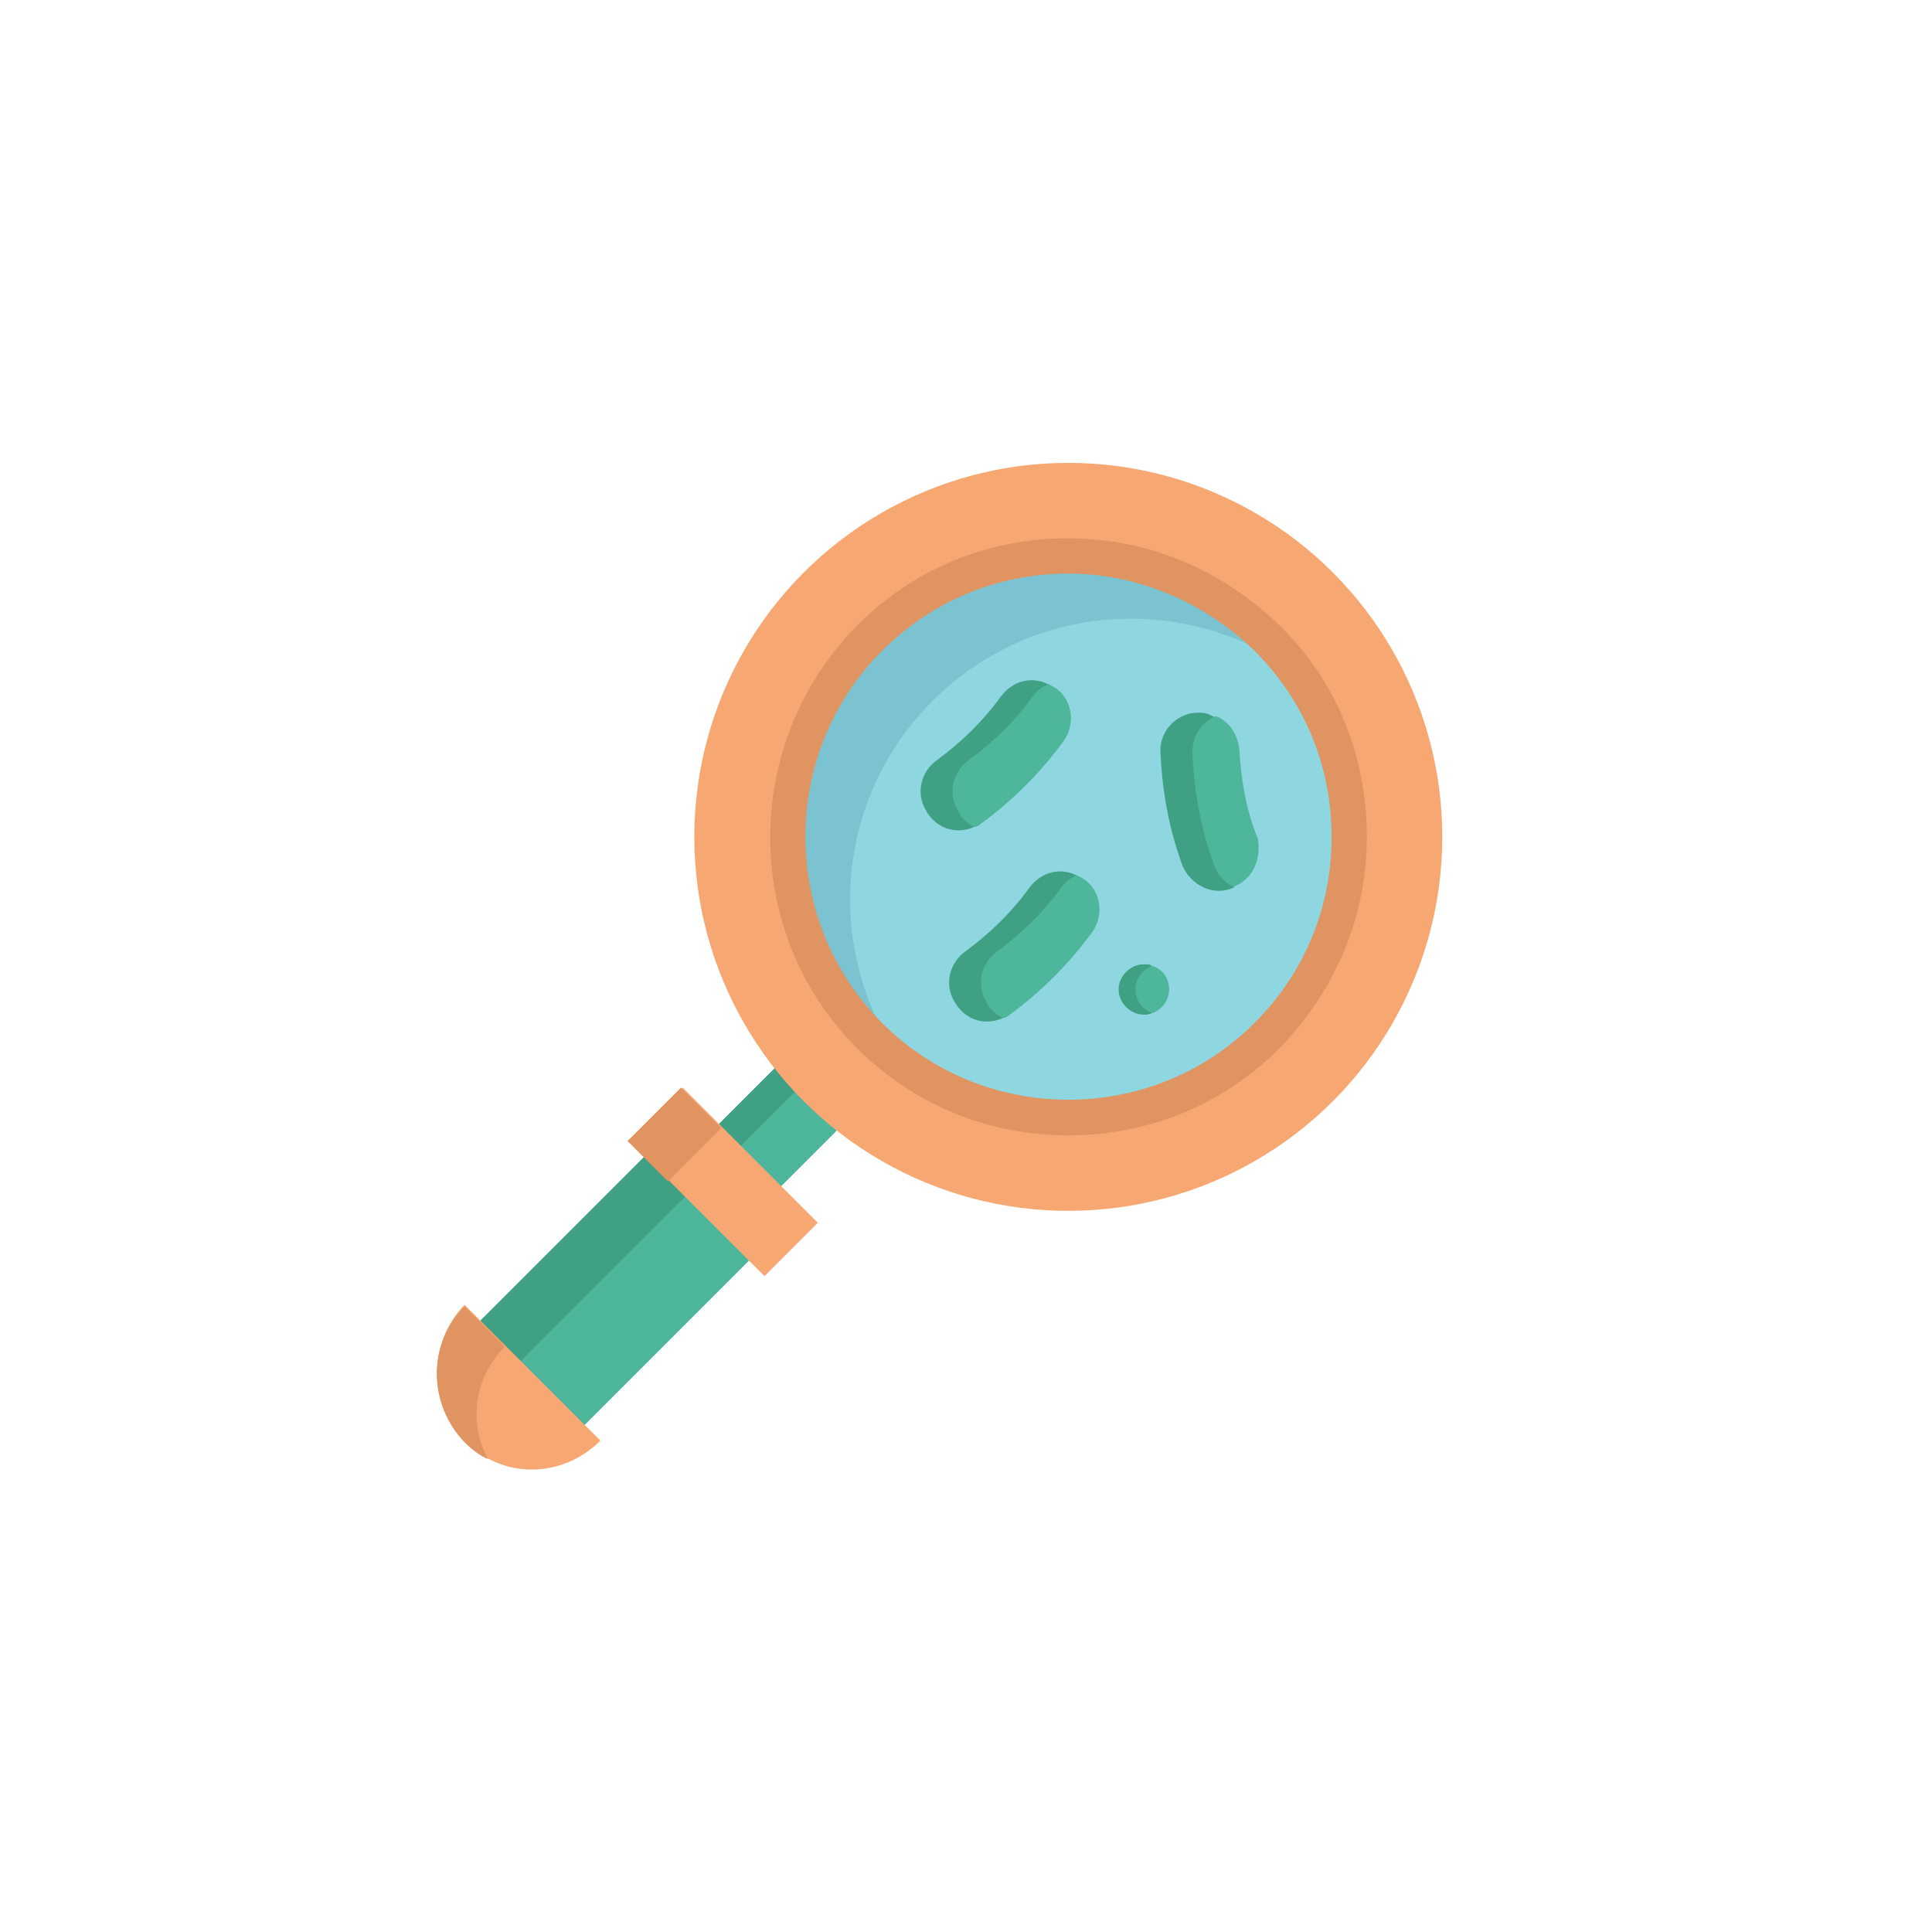 <?xml version="1.0" encoding="utf-8"?>
<!-- Generator: Adobe Illustrator 22.0.1, SVG Export Plug-In . SVG Version: 6.00 Build 0)  -->
<svg version="1.1"
	 id="svg2" inkscape:version="0.91 r13725" sodipodi:docname="rna.svg" xmlns:cc="http://creativecommons.org/ns#" xmlns:dc="http://purl.org/dc/elements/1.1/" xmlns:inkscape="http://www.inkscape.org/namespaces/inkscape" xmlns:rdf="http://www.w3.org/1999/02/22-rdf-syntax-ns#" xmlns:sodipodi="http://sodipodi.sourceforge.net/DTD/sodipodi-0.dtd" xmlns:svg="http://www.w3.org/2000/svg"
	 xmlns="http://www.w3.org/2000/svg" xmlns:xlink="http://www.w3.org/1999/xlink" x="0px" y="0px" viewBox="0 0 115.2 115.2"
	 style="enable-background:new 0 0 115.2 115.2;" xml:space="preserve">
<style type="text/css">
	.st0{fill:#4EB79B;}
	.st1{fill:#40A084;}
	.st2{fill:#F7A872;}
	.st3{fill:#E09461;}
	.st4{fill:#8ED7E0;}
	.st5{fill:#7CC3D1;}
</style>
<sodipodi:namedview  bordercolor="#666666" borderopacity="1" fit-margin-bottom="0" fit-margin-left="0" fit-margin-right="0" fit-margin-top="0" gridtolerance="10" guidetolerance="10" id="namedview28" inkscape:current-layer="svg2" inkscape:cx="122.71148" inkscape:cy="47.970718" inkscape:pageopacity="0" inkscape:pageshadow="2" inkscape:window-height="1440" inkscape:window-maximized="0" inkscape:window-width="2560" inkscape:window-x="0" inkscape:window-y="0" inkscape:zoom="4" objecttolerance="10" pagecolor="#ffffff" showgrid="false" units="in">
	</sodipodi:namedview>
<g>
	<path class="st0" d="M51.7,65.6l-1.9,1.9l-4.1,4.1l-2.4-2.4L42,67.9l5.9-5.9l0,0c0.5,0.7,1.2,1.2,1.8,1.8
		C50.4,64.5,51,65.1,51.7,65.6z"/>
	<polygon class="st0" points="49.8,67.5 45.7,71.6 43.3,69.2 42,67.9 47.9,62 	"/>
</g>
<polygon class="st1" points="48.6,63.9 43.3,69.2 42,67.9 46.6,63.3 "/>
<rect x="28.5" y="72.6" transform="matrix(0.707 -0.707 0.707 0.707 -43.711 48.439)" class="st0" width="16.2" height="8.8"/>
<rect x="26.6" y="73.4" transform="matrix(0.707 -0.707 0.707 0.707 -42.924 46.538)" class="st1" width="16.2" height="3.4"/>
<rect x="40.9" y="64.8" transform="matrix(0.707 -0.707 0.707 0.707 -37.207 51.133)" class="st2" width="4.5" height="11.4"/>
<rect x="38" y="65.9" transform="matrix(0.707 -0.707 0.707 0.707 -36.039 48.314)" class="st3" width="4.5" height="3.4"/>
<path class="st2" d="M27.7,85.9L27.7,85.9c-2.2-2.2-2.2-5.8,0-8.1l0,0l8.1,8.1l0,0C33.5,88.2,29.9,88.2,27.7,85.9z"/>
<path class="st3" d="M30.1,80.3L30.1,80.3l-2.4-2.4l0,0c-2.2,2.2-2.2,5.8,0,8.1l0,0c0.4,0.4,0.9,0.8,1.4,1
	C27.9,84.8,28.3,82.1,30.1,80.3z"/>
<circle class="st2" cx="63.7" cy="49.9" r="22.3"/>
<circle class="st4" cx="63.7" cy="49.9" r="16.7"/>
<path class="st5" d="M55.6,41.8c5.9-5.9,15.1-6.5,21.7-1.7c-0.5-0.7-1.1-1.4-1.7-2c-6.5-6.5-17.1-6.5-23.7,0s-6.5,17.1,0,23.7
	c0.6,0.6,1.3,1.2,2,1.7C49.1,56.9,49.7,47.7,55.6,41.8z"/>
<path class="st3" d="M63.7,67.7c-4.6,0-9.1-1.7-12.6-5.2c-6.9-6.9-6.9-18.2,0-25.2c3.4-3.4,7.8-5.2,12.6-5.2s9.2,1.9,12.6,5.2
	s5.2,7.8,5.2,12.6s-1.9,9.2-5.2,12.6C72.8,66,68.3,67.7,63.7,67.7z M63.7,34.2c-4,0-8,1.5-11.1,4.6c-6.1,6.1-6.1,16.1,0,22.2
	c6.1,6.1,16.1,6.1,22.2,0l0,0c3-3,4.6-6.9,4.6-11.1s-1.6-8.1-4.6-11.1C71.7,35.8,67.7,34.2,63.7,34.2z"/>
<g>
	<path class="st1" d="M63.4,44.2c-1.4,1.9-3,3.5-4.9,4.9c-0.1,0.1-0.3,0.2-0.4,0.2c-1.1,0.5-2.3,0.1-2.9-1c0,0,0,0,0,0
		c-0.6-1-0.3-2.3,0.7-3c1.5-1.1,2.8-2.4,3.8-3.8c0.7-0.9,1.8-1.2,2.8-0.7c0.1,0,0.1,0.1,0.2,0.1c0,0,0,0,0,0
		C63.9,41.5,64.2,43.1,63.4,44.2z"/>
	<path class="st1" d="M65.1,55.6c-1.4,1.9-3,3.5-4.9,4.9c-0.1,0.1-0.3,0.2-0.4,0.2c-1.1,0.5-2.3,0.1-2.9-1c0,0,0,0,0,0
		c-0.6-1-0.3-2.3,0.7-3c1.5-1.1,2.8-2.4,3.8-3.8c0.7-0.9,1.8-1.2,2.8-0.7c0.1,0,0.1,0.1,0.2,0.1c0,0,0,0,0,0
		C65.6,52.9,65.9,54.5,65.1,55.6z"/>
	<path class="st1" d="M73.7,52.8C73.7,52.9,73.7,52.9,73.7,52.8c-0.1,0-0.1,0-0.1,0.1c-1.2,0.6-2.6-0.1-3.1-1.3
		c-0.8-2.2-1.2-4.4-1.3-6.7c-0.1-1.4,1.1-2.5,2.4-2.4c0,0,0,0,0,0c0.3,0,0.5,0.1,0.7,0.2c0.8,0.3,1.3,1.1,1.4,2
		c0.1,1.8,0.4,3.6,1.1,5.3C75.2,51.1,74.8,52.3,73.7,52.8z"/>
</g>
<g>
	<path class="st0" d="M63.4,44.2c-1.4,1.9-3,3.5-4.9,4.9c-0.1,0.1-0.3,0.2-0.4,0.2c-0.4-0.2-0.8-0.5-1-1c0,0,0,0,0,0
		c-0.6-1-0.3-2.3,0.7-3c1.5-1.1,2.8-2.4,3.8-3.8c0.2-0.3,0.6-0.6,0.9-0.7c0.1,0,0.1,0.1,0.2,0.1c0,0,0,0,0,0
		C63.9,41.5,64.2,43.1,63.4,44.2z"/>
	<path class="st0" d="M65.1,55.6c-1.4,1.9-3,3.5-4.9,4.9c-0.1,0.1-0.3,0.2-0.4,0.2c-0.4-0.2-0.8-0.5-1-1c0,0,0,0,0,0
		c-0.6-1-0.3-2.3,0.7-3c1.5-1.1,2.8-2.4,3.8-3.8c0.2-0.3,0.6-0.6,0.9-0.7c0.1,0,0.1,0.1,0.2,0.1c0,0,0,0,0,0
		C65.6,52.9,65.9,54.5,65.1,55.6z"/>
	<path class="st0" d="M73.7,52.8C73.7,52.9,73.7,52.9,73.7,52.8c-0.1,0-0.1,0-0.1,0.1c-0.5-0.2-1-0.7-1.2-1.3
		c-0.8-2.2-1.2-4.4-1.3-6.7c0-1,0.5-1.8,1.4-2.2c0.8,0.3,1.3,1.1,1.4,2c0.1,1.8,0.4,3.6,1.1,5.3C75.2,51.1,74.8,52.3,73.7,52.8z"/>
</g>
<path class="st1" d="M69.7,59c0,0.6-0.4,1.2-1,1.4c-0.2,0.1-0.3,0.1-0.5,0.1c-0.8,0-1.5-0.7-1.5-1.5c0-0.8,0.7-1.5,1.5-1.5
	c0.2,0,0.4,0,0.5,0.1C69.3,57.8,69.7,58.3,69.7,59z"/>
<path class="st0" d="M69.7,59c0,0.6-0.4,1.2-1,1.4c-0.6-0.2-1-0.8-1-1.4s0.4-1.2,1-1.4C69.3,57.8,69.7,58.3,69.7,59z"/>
</svg>
